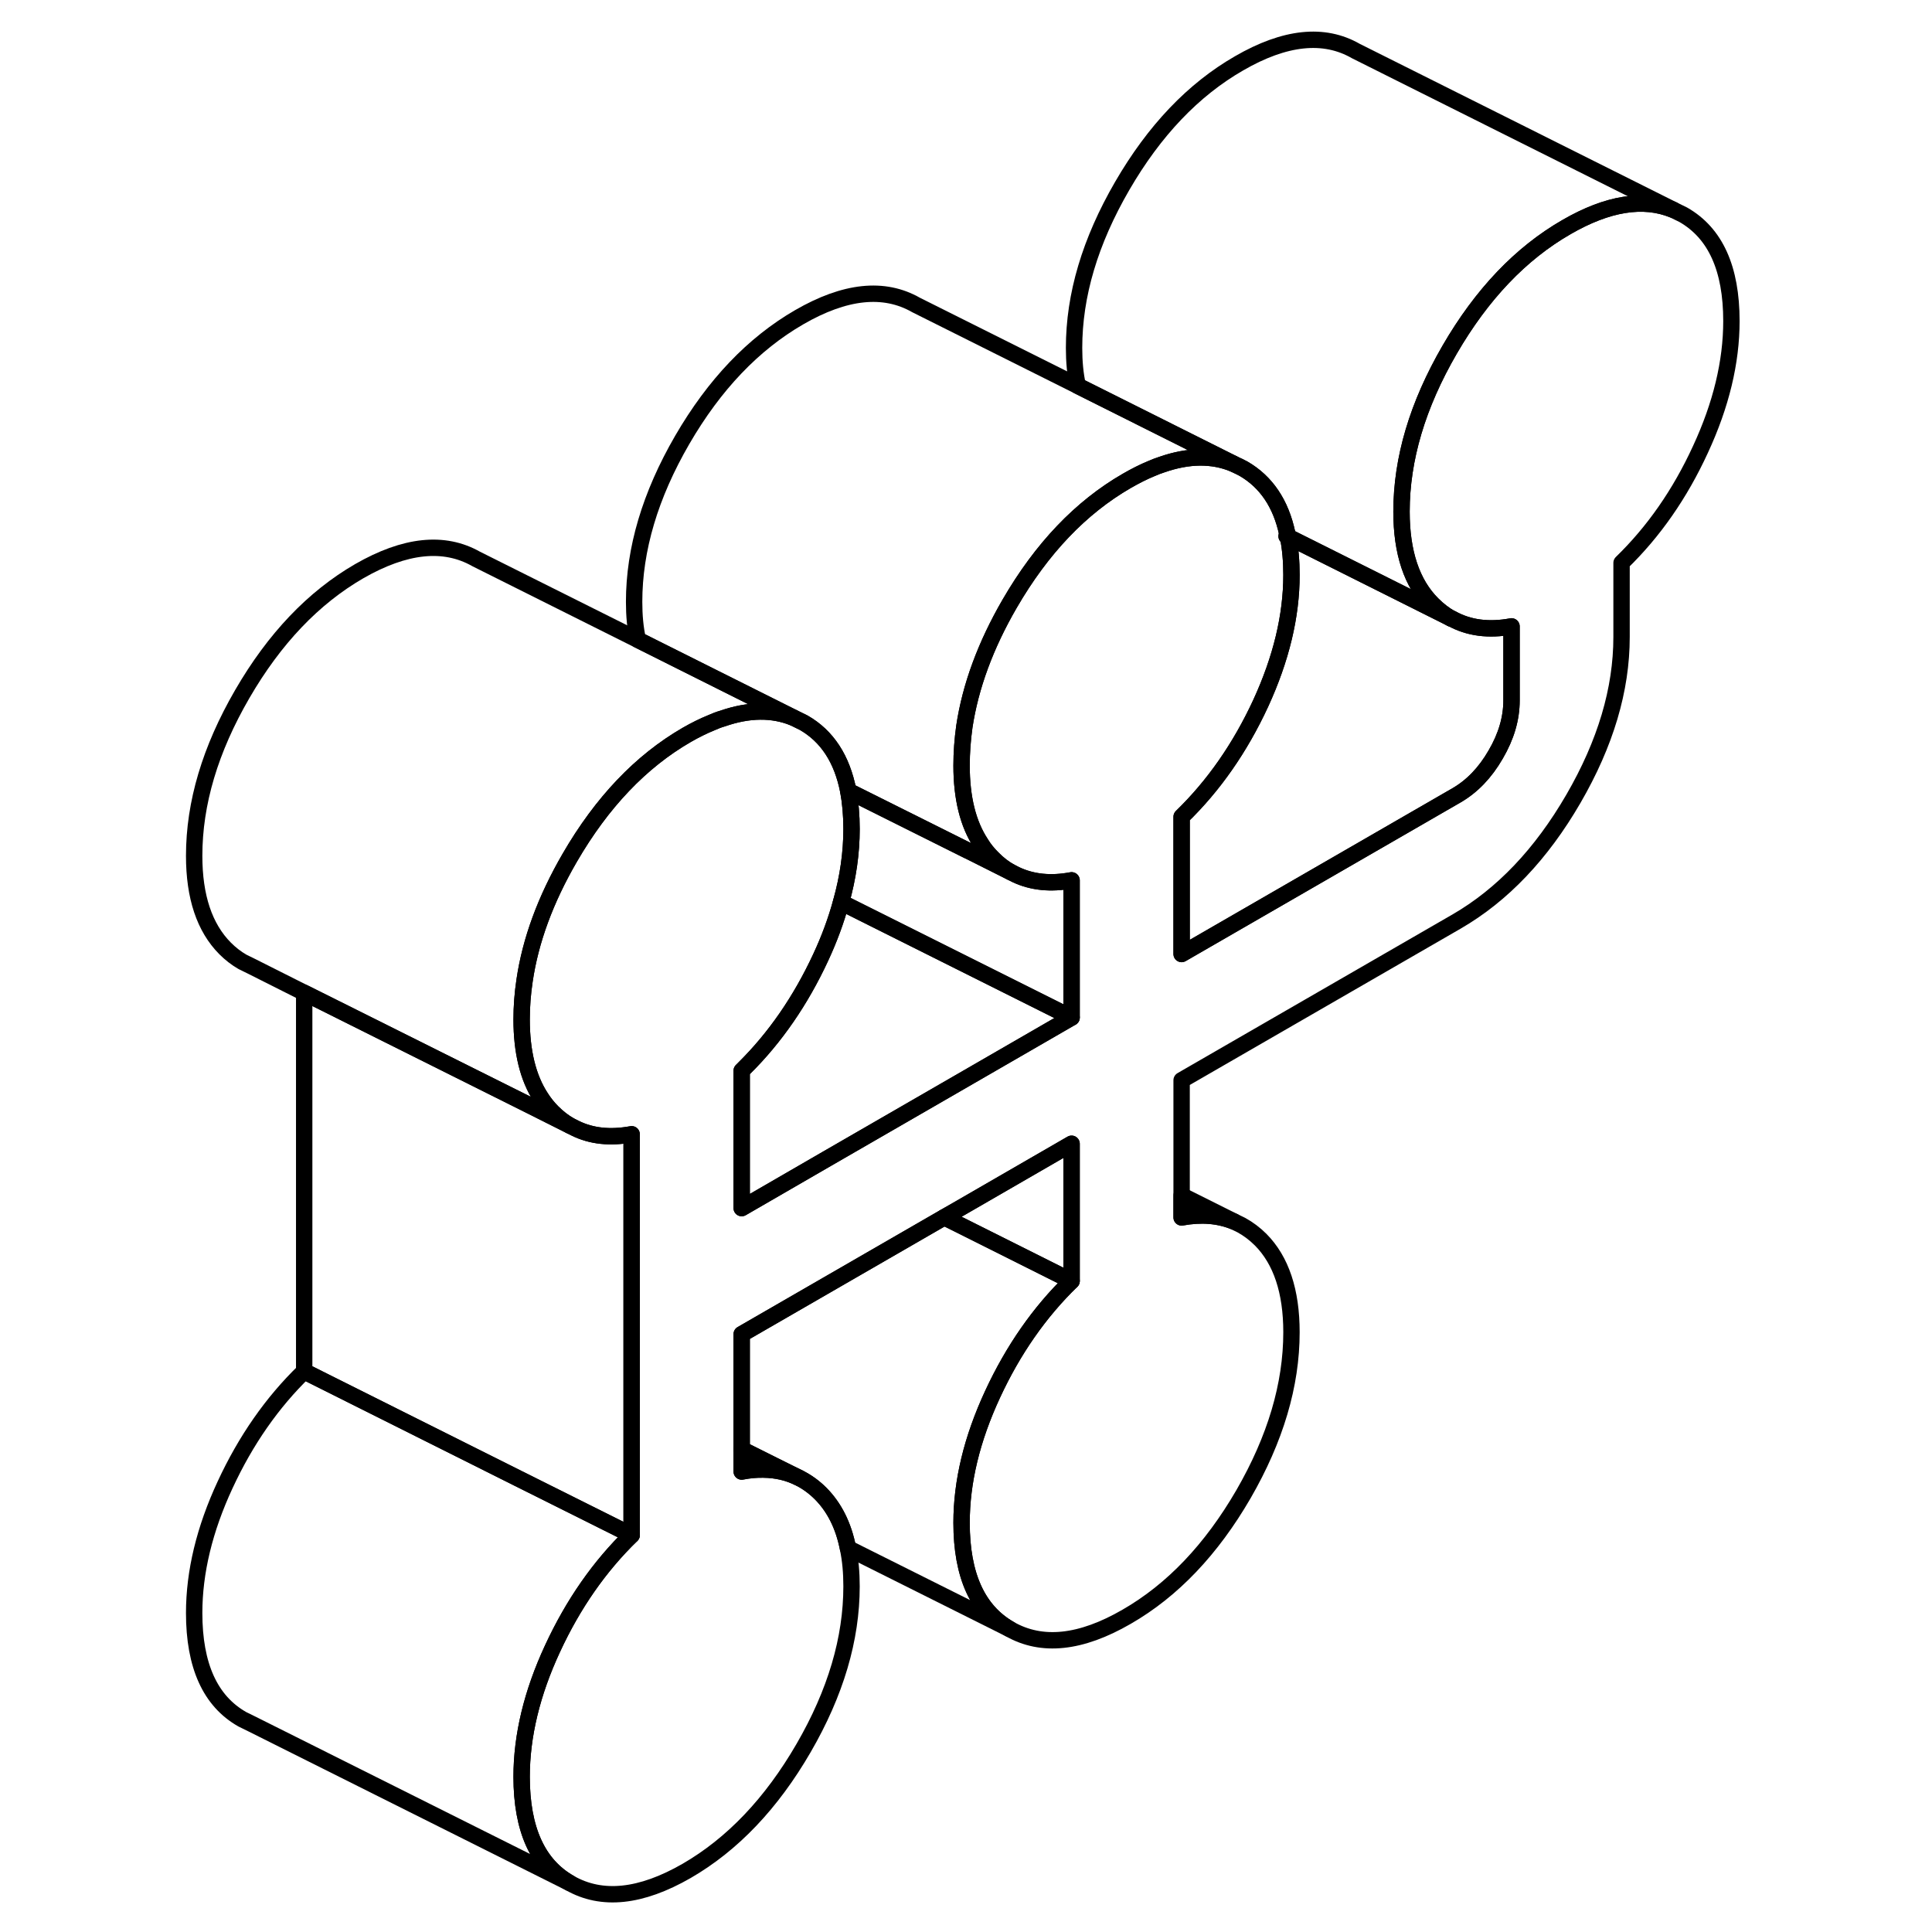 <svg width="24" height="24" viewBox="0 0 99 118" fill="none" xmlns="http://www.w3.org/2000/svg" stroke-width="1px" stroke-linecap="round" stroke-linejoin="round">
    <path d="M69.169 32.787L69.079 32.747C69.099 32.687 69.109 32.637 69.119 32.587C69.149 32.657 69.159 32.717 69.169 32.787Z" stroke="currentColor" stroke-linejoin="round"/>
    <path d="M38.969 43.837C37.689 43.317 36.239 43.327 34.629 43.887C34.409 43.947 34.189 44.037 33.959 44.137C33.469 44.337 32.959 44.587 32.439 44.887C29.639 46.507 27.259 49.007 25.299 52.387C23.819 54.937 22.899 57.437 22.539 59.887C22.419 60.687 22.359 61.477 22.359 62.267C22.359 64.237 22.749 65.827 23.529 67.027C23.739 67.357 23.979 67.657 24.249 67.927C24.579 68.257 24.929 68.527 25.309 68.747L22.759 67.467L9.079 60.637L5.879 59.027L5.309 58.747C4.929 58.527 4.579 58.257 4.249 57.927C2.989 56.657 2.359 54.777 2.359 52.267C2.359 49.057 3.339 45.767 5.299 42.387C7.259 39.007 9.639 36.507 12.439 34.887C15.239 33.277 17.619 33.027 19.579 34.137L29.459 39.077L38.969 43.837Z" stroke="currentColor" stroke-linejoin="round"/>
    <path d="M25.299 115.007L5.909 105.307L5.299 105.007C3.339 103.897 2.359 101.727 2.359 98.517C2.359 96.017 2.989 93.397 4.249 90.687C5.509 87.967 7.119 85.657 9.079 83.757L22.149 90.297L29.079 93.757C27.119 95.657 25.509 97.967 24.249 100.687C22.989 103.397 22.359 106.017 22.359 108.517C22.359 111.727 23.339 113.897 25.299 115.007Z" stroke="currentColor" stroke-linejoin="round"/>
    <path d="M55.949 69.857V78.237L49.019 74.767L48.169 74.347L49.199 73.757L55.949 69.857Z" stroke="currentColor" stroke-linejoin="round"/>
    <path d="M52.17 99.497L42.29 94.557C42.02 93.177 41.46 92.067 40.63 91.227C40.23 90.827 39.79 90.507 39.31 90.267L37.78 89.507L35.8 88.517V81.487L48.17 74.347L49.02 74.767L55.95 78.237C53.99 80.137 52.38 82.447 51.12 85.167C49.86 87.887 49.23 90.497 49.23 93.007C49.23 96.217 50.21 98.377 52.17 99.497Z" stroke="currentColor" stroke-linejoin="round"/>
    <path d="M96.249 19.607C96.249 22.117 95.619 24.727 94.359 27.447C93.109 30.167 91.499 32.477 89.539 34.377V38.907C89.539 42.117 88.559 45.407 86.599 48.787C84.639 52.167 82.259 54.667 79.459 56.287L62.669 65.977V74.357C63.869 74.137 64.929 74.227 65.869 74.607L66.319 74.827C66.739 75.057 67.139 75.357 67.499 75.717C68.749 76.977 69.379 78.867 69.379 81.367C69.379 84.587 68.399 87.877 66.449 91.257C64.489 94.637 62.109 97.137 59.309 98.747C56.509 100.367 54.129 100.617 52.169 99.497C50.209 98.377 49.229 96.217 49.229 93.007C49.229 90.497 49.859 87.887 51.119 85.167C52.379 82.447 53.989 80.137 55.949 78.237V69.857L49.199 73.757L48.169 74.347L35.799 81.487V89.877C36.259 89.787 36.709 89.747 37.129 89.757C37.929 89.767 38.649 89.937 39.309 90.267C39.789 90.507 40.229 90.827 40.629 91.227C41.459 92.067 42.019 93.177 42.289 94.557C42.439 95.267 42.509 96.037 42.509 96.887C42.509 100.097 41.539 103.387 39.579 106.767C37.619 110.147 35.239 112.647 32.439 114.267C29.639 115.877 27.259 116.127 25.299 115.007C23.339 113.897 22.359 111.727 22.359 108.517C22.359 106.017 22.989 103.397 24.249 100.687C25.509 97.967 27.119 95.657 29.079 93.757V69.277C27.769 69.517 26.619 69.397 25.629 68.907L25.309 68.747C24.929 68.527 24.579 68.257 24.249 67.927C23.979 67.657 23.739 67.357 23.529 67.027C22.749 65.827 22.359 64.237 22.359 62.267C22.359 61.477 22.419 60.687 22.539 59.887C22.899 57.437 23.819 54.937 25.299 52.387C27.259 49.007 29.639 46.507 32.439 44.887C32.959 44.587 33.469 44.337 33.959 44.137C34.189 44.037 34.409 43.947 34.629 43.887C36.239 43.327 37.689 43.317 38.969 43.837L39.579 44.137C41.019 44.957 41.929 46.357 42.309 48.307C42.439 49.007 42.509 49.787 42.509 50.637C42.509 52.087 42.299 53.577 41.869 55.107C41.569 56.207 41.159 57.327 40.629 58.467C39.399 61.117 37.839 63.377 35.949 65.247C35.899 65.297 35.849 65.347 35.799 65.397V73.787L41.019 70.767L48.209 66.617L48.989 66.167L55.949 62.147V53.767C54.669 54.007 53.539 53.887 52.559 53.427L52.259 53.277C51.849 53.057 51.469 52.767 51.119 52.407C50.849 52.137 50.609 51.847 50.409 51.517C49.619 50.317 49.229 48.727 49.229 46.757C49.229 45.967 49.289 45.177 49.399 44.377C49.769 41.927 50.689 39.417 52.169 36.867C54.129 33.487 56.509 30.997 59.309 29.377C59.829 29.077 60.339 28.817 60.829 28.617C61.039 28.527 61.259 28.437 61.459 28.377C63.089 27.807 64.549 27.797 65.839 28.327L65.939 28.377L66.449 28.627C67.829 29.427 68.729 30.747 69.119 32.587C69.109 32.637 69.099 32.687 69.079 32.747L69.169 32.787C69.309 33.487 69.379 34.267 69.379 35.117C69.379 37.627 68.749 40.237 67.499 42.957C66.239 45.677 64.629 47.987 62.669 49.887V58.267L79.459 48.577C80.409 48.027 81.209 47.197 81.849 46.087C82.499 44.977 82.819 43.877 82.819 42.777V38.257C81.429 38.517 80.209 38.357 79.169 37.787H79.139C78.729 37.547 78.349 37.257 77.989 36.897C76.729 35.637 76.099 33.747 76.099 31.247C76.099 28.027 77.079 24.737 79.039 21.357C80.999 17.977 83.379 15.477 86.179 13.867C88.689 12.417 90.869 12.067 92.699 12.817L92.799 12.867L93.309 13.117C95.269 14.237 96.249 16.397 96.249 19.607Z" stroke="currentColor" stroke-linejoin="round"/>
    <path d="M65.84 28.327C64.549 27.797 63.09 27.807 61.459 28.377C61.26 28.437 61.039 28.527 60.83 28.617C60.34 28.817 59.83 29.077 59.309 29.377C56.51 30.997 54.13 33.487 52.169 36.867C50.69 39.417 49.77 41.927 49.4 44.377C49.289 45.177 49.23 45.967 49.23 46.757C49.23 48.727 49.62 50.317 50.41 51.517C50.609 51.847 50.849 52.137 51.12 52.407C51.469 52.767 51.849 53.057 52.26 53.277L49.63 51.957H49.62L42.309 48.307C41.929 46.357 41.02 44.957 39.58 44.137L38.969 43.837L29.459 39.077C29.299 38.377 29.23 37.597 29.23 36.757C29.23 33.547 30.209 30.247 32.169 26.867C34.13 23.487 36.51 20.997 39.309 19.377C42.109 17.757 44.489 17.507 46.45 18.627L56.33 23.567L65.84 28.327Z" stroke="currentColor" stroke-linejoin="round"/>
    <path d="M82.819 38.257V42.777C82.819 43.877 82.499 44.977 81.849 46.087C81.209 47.197 80.409 48.027 79.459 48.577L62.669 58.267V49.887C64.629 47.987 66.239 45.677 67.499 42.957C68.749 40.237 69.379 37.627 69.379 35.117C69.379 34.267 69.309 33.487 69.169 32.787L79.139 37.777H79.169C80.209 38.357 81.429 38.517 82.819 38.257Z" stroke="currentColor" stroke-linejoin="round"/>
    <path d="M92.7 12.817C90.87 12.067 88.69 12.417 86.18 13.867C83.38 15.477 81 17.977 79.04 21.357C77.08 24.737 76.1 28.027 76.1 31.247C76.1 33.747 76.73 35.637 77.99 36.897C78.35 37.257 78.73 37.547 79.14 37.777L69.17 32.787C69.16 32.717 69.15 32.657 69.12 32.587C68.73 30.747 67.83 29.427 66.45 28.627C66.28 28.527 66.11 28.447 65.94 28.377L65.84 28.327L56.33 23.567C56.17 22.867 56.1 22.087 56.1 21.247C56.1 18.027 57.08 14.737 59.04 11.357C61 7.977 63.38 5.477 66.18 3.867C68.98 2.247 71.36 1.997 73.31 3.117L92.7 12.817Z" stroke="currentColor" stroke-linejoin="round"/>
    <path d="M55.949 53.767V62.147L43.109 55.727L41.869 55.107C42.299 53.577 42.509 52.087 42.509 50.637C42.509 49.787 42.439 49.007 42.309 48.307L49.619 51.957H49.629L52.259 53.277L52.559 53.427C53.539 53.887 54.669 54.007 55.949 53.767Z" stroke="currentColor" stroke-linejoin="round"/>
    <path d="M65.869 74.607C64.929 74.227 63.869 74.137 62.669 74.357V73.007L65.869 74.607Z" stroke="currentColor" stroke-linejoin="round"/>
    <path d="M55.95 62.147L48.99 66.167L48.21 66.617L41.02 70.767L35.8 73.787V65.397C35.85 65.347 35.9 65.297 35.95 65.247C37.84 63.377 39.4 61.117 40.63 58.467C41.16 57.327 41.57 56.207 41.87 55.107L43.11 55.727L55.95 62.147Z" stroke="currentColor" stroke-linejoin="round"/>
    <path d="M39.31 90.267C38.65 89.937 37.93 89.767 37.13 89.757C36.71 89.747 36.26 89.787 35.8 89.877V88.517L37.78 89.507L39.31 90.267Z" stroke="currentColor" stroke-linejoin="round"/>
    <path d="M29.079 69.277V93.757L22.149 90.297L9.079 83.757V60.637L22.759 67.467L25.309 68.747L25.629 68.907C26.619 69.397 27.769 69.517 29.079 69.277Z" stroke="currentColor" stroke-linejoin="round"/>
</svg>